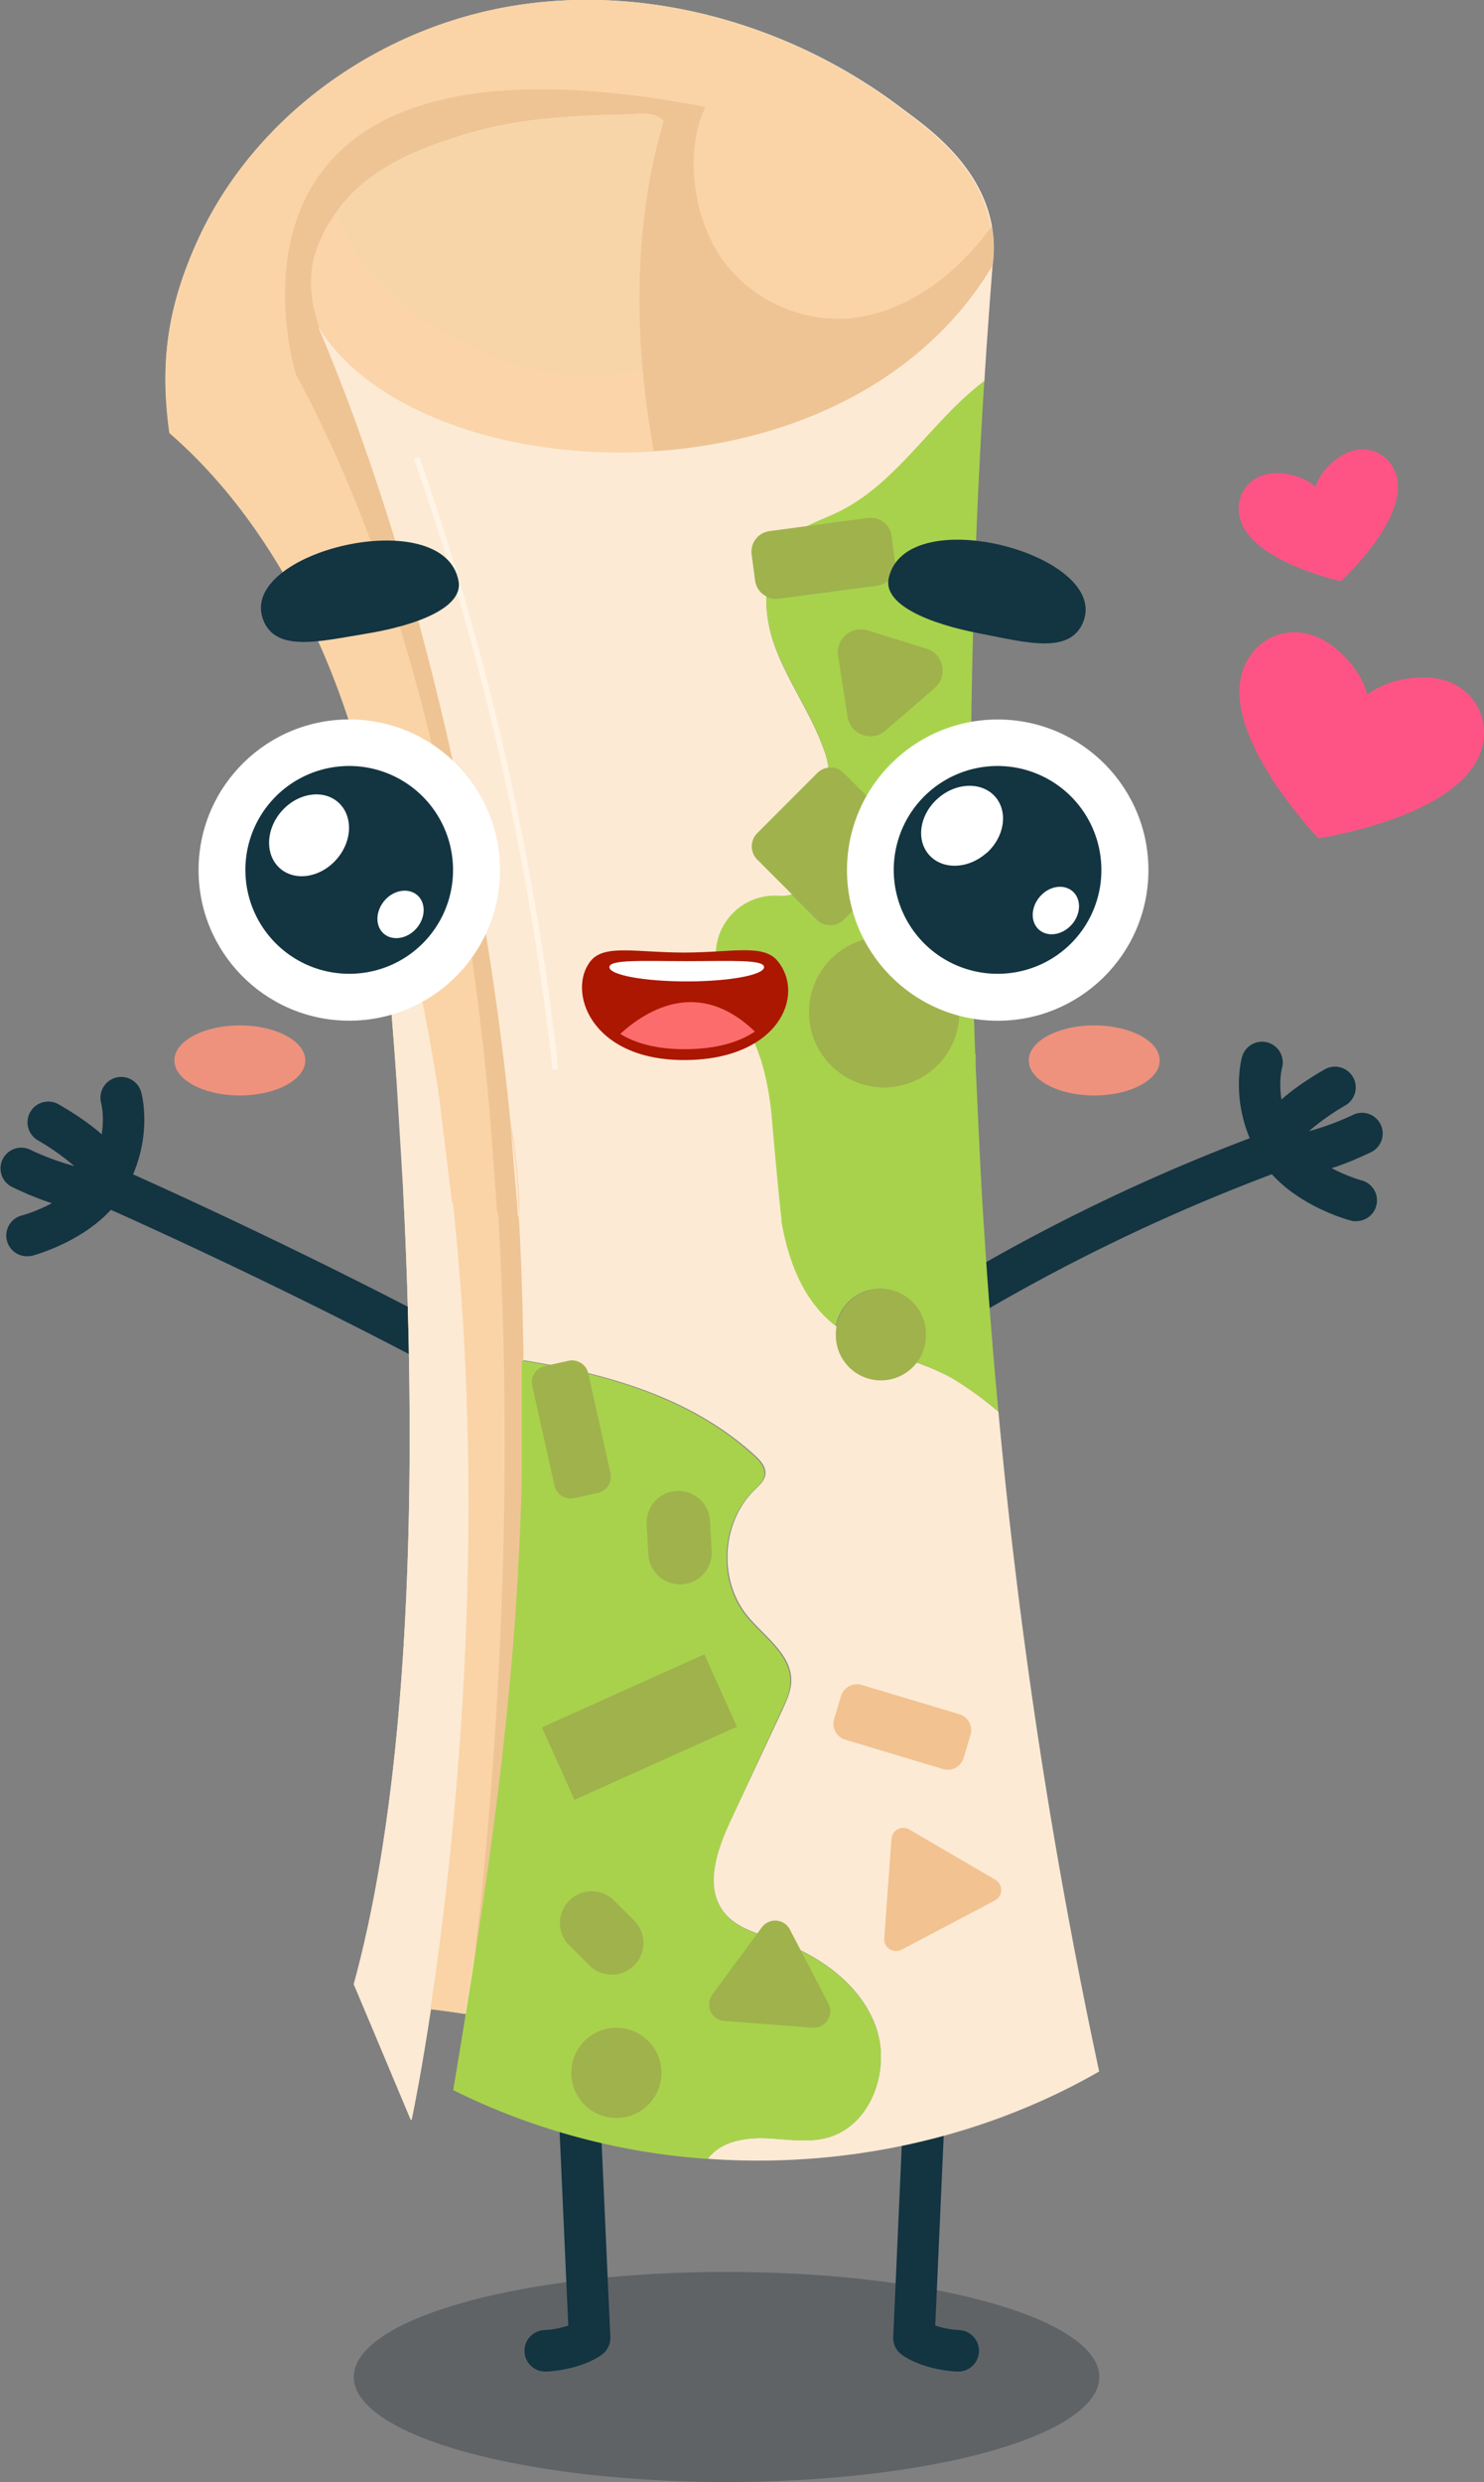 <svg xmlns="http://www.w3.org/2000/svg" viewBox="0 0 358.21 598.65"><rect x="0" y="0" width="358.21" height="598.65" fill="#808080" stroke="none"/><defs><style>.cls-1{isolation:isolate;}.cls-2{mix-blend-mode:multiply;opacity:0.26;}.cls-3{fill:#000f1b;}.cls-4{fill:#133441;}.cls-5{fill:#fe5485;}.cls-6{fill:#fcead4;}.cls-7{fill:#f7d5a8;}.cls-8{fill:#fad4a7;}.cls-9{fill:#eec494;}.cls-10{fill:#fbd4a9;}.cls-11{fill:#fff4e5;}.cls-12{fill:#a8d24c;}.cls-13{fill:#a0b24c;}.cls-14{fill:#f2c291;}.cls-15{fill:#fff;}.cls-16{fill:#ee927e;}.cls-17{fill:#ab1700;}.cls-18{fill:#fd6c6c;}</style></defs><g class="cls-1"><g id="Layer_2" data-name="Layer 2"><g id="Layer_2-2" data-name="Layer 2"><g class="cls-2"><ellipse class="cls-3" cx="175.37" cy="573.31" rx="89.98" ry="25.34"/></g><path class="cls-4" d="M226.61,322a5,5,0,0,1-2.62-9.28A458.46,458.46,0,0,1,305.76,273a5,5,0,0,1,3.26,9.47,456.72,456.72,0,0,0-79.79,38.78A5,5,0,0,1,226.61,322Z"/><path class="cls-4" d="M327.33,294.56a5,5,0,0,1-1.26-.16c-.62-.16-15.28-4.07-21.93-15-7.62-12.5-4.47-24-4.33-24.49a5,5,0,0,1,9.64,2.71c-.1.41-2,8,3.25,16.57,4.48,7.35,15.77,10.46,15.89,10.49a5,5,0,0,1-1.26,9.85Z"/><path class="cls-4" d="M312.31,283.45c-3.73,0-6.77-1.22-8.36-4.37-3.9-7.73,6.44-15.76,15.79-21.14a5,5,0,1,1,5,8.68,58.2,58.2,0,0,0-8.8,6.22,63.06,63.06,0,0,0,10.77-4,5,5,0,0,1,4.35,9C325,280.76,317.87,283.45,312.31,283.45Z"/><path class="cls-4" d="M107.27,330.46a5,5,0,0,1-2.35-.59c-40.31-21.43-80-38.9-80.44-39.07a5,5,0,0,1,4-9.18c.4.18,40.49,17.8,81.12,39.41a5,5,0,0,1-2.35,9.43Z"/><path class="cls-4" d="M6.55,303a5,5,0,0,1-1.25-9.85c.1,0,11.38-3.08,15.89-10.49,5.28-8.66,3.27-16.45,3.25-16.53a5,5,0,1,1,9.63-2.74c.14.48,3.29,12-4.33,24.48-6.64,10.9-21.31,14.81-21.93,15A5,5,0,0,1,6.55,303Z"/><path class="cls-4" d="M21.57,291.88c-5.56,0-12.65-2.69-18.74-5.63a5,5,0,0,1,4.35-9,63.51,63.51,0,0,0,10.76,4,59.09,59.09,0,0,0-8.79-6.21,5,5,0,1,1,5-8.68c9.36,5.37,19.69,13.41,15.8,21.13C28.34,290.67,25.3,291.88,21.57,291.88Zm-.79-7.39h0Z"/><path class="cls-4" d="M231.15,572h-.34c-8.48-.57-12.82-3.81-13.29-4.18a5,5,0,0,1-1.91-4.16l2.63-58.9a5,5,0,0,1,10,.45l-2.49,55.69a21.55,21.55,0,0,0,5.72,1.1,5,5,0,0,1-.33,10Z"/><path class="cls-4" d="M131.77,572a5,5,0,0,1-.33-10,21.32,21.32,0,0,0,5.73-1.1l-2.49-55.69a5,5,0,0,1,10-.45l2.64,58.9a5,5,0,0,1-1.91,4.16c-.47.37-4.82,3.61-13.3,4.18Z"/><path class="cls-5" d="M343.11,163.39c-8.8.24-13.08,4.25-13.08,4.25s-.95-5.8-7.77-11.36c-8.63-7.05-19.17-3.64-22.27,5.44-5.42,15.87,18.24,40.47,18.24,40.47s33.78-5,39.19-20.89C360.52,172.21,354.25,163.08,343.11,163.39Z"/><path class="cls-5" d="M323,110.44c-4.62,3.3-5.47,7-5.47,7s-2.59-2.76-8.25-3.28c-7.16-.66-11.57,5-9.95,10.94,2.82,10.45,24.35,15.08,24.35,15.08s16.26-14.87,13.43-25.31C335.47,108.88,328.83,106.26,323,110.44Z"/><path class="cls-6" d="M265.32,499.63c-28.43,16.31-61.8,23.39-94.47,21.06,2.88-4,8.48-5.11,13.46-5,5.18.15,10.49,1.24,15.49-.14,10.57-2.93,15.35-16.62,11.53-26.92s-13.8-17.15-24.16-20.78c-4.47-1.56-9.41-2.85-12.37-6.55-4.92-6.18-1.74-15.22,1.62-22.37l12.42-26.47c1-2.22,2.11-4.52,2.15-7,.11-6.57-6.62-10.79-10.72-15.91-6.9-8.62-6.05-22.43,1.84-30.14,1.13-1.1,2.46-2.24,2.64-3.81.2-1.79-1.19-3.33-2.52-4.55-15.2-13.91-35.37-19.71-56.07-23l0,3.2c0,.54,0,1.06,0,1.6s0,1.05,0,1.58q0,2.67,0,5.31v1.34c0,1.35,0,2.71,0,4.05s0,2.37,0,3.56c0,.25,0,.49,0,.74,0,.76,0,1.52,0,2.28s0,1.51,0,2.27l-.06,2.72c0,.6,0,1.19,0,1.79l-.06,2.24-.06,1.81q-.15,4.45-.34,8.85l-.08,1.64-.06,1.3c0,.64-.07,1.28-.1,1.92s-.07,1.44-.11,2.17a.19.19,0,0,0,0,.08l-.12,2.14q-.19,3.29-.41,6.57c0,.53-.08,1.07-.11,1.62-.1,1.4-.2,2.8-.31,4.2,0,.48-.07.95-.11,1.43q-.32,4.17-.69,8.34c-.06.63-.11,1.25-.17,1.88-.08.91-.17,1.83-.26,2.75l-.15,1.63-.18,1.85-.24,2.29c-.15,1.53-.31,3.07-.48,4.6,0,.42-.09.84-.13,1.26-.49,4.47-1,9-1.58,13.53-.11.85-.22,1.71-.32,2.57s-.25,1.92-.37,2.89h0l-.39,2.9c-.27,2.06-.54,4.13-.83,6.21-.21,1.55-.43,3.1-.65,4.66s-.46,3.21-.7,4.82c-.07.52-.15,1-.23,1.58q-.41,2.77-.83,5.61c-.24,1.61-.49,3.23-.74,4.87-.13.81-.25,1.63-.38,2.45-.23,1.54-.48,3.09-.72,4.64-.41,2.57-.82,5.15-1.25,7.78,0,0,0,.08,0,.13-.12.68-.23,1.37-.34,2.06-2.84-.46-5.7-.85-8.56-1.17-2.57,16.95-4.68,26.78-4.68,26.78L85.39,478.58c14.81-54.05,15-131.4,11.89-192l-1.55-25.7h0q-.42-6.15-.87-11.89l-.09-1.12c-.18-2.26-.35-4.46-.54-6.61q-.11-1.29-.21-2.55l0,0,0-.36c0-.28,0-.56-.07-.85a8.24,8.24,0,0,1,0-.86,27.57,27.57,0,0,0-.08-3.4c-.1-1.14-.25-2.27-.41-3.41s-.18-2.3-.36-3.44c-.09-.57-.2-1.13-.29-1.7,0-.37-.07-.73-.11-1.09s-.09-1-.14-1.42l-.09-1c-.41-4.2-.8-8-1.16-11.38,0-.33-.07-.66-.11-1,0-.53-.11-1-.16-1.55,0-.33-.08-.67-.11-1s-.07-.65-.11-1-.07-.62-.1-.93c-.31-2.77-.58-5.1-.8-6.94l-.06-.55c-.12-1-.22-1.78-.3-2.44,0-.12,0-.24,0-.36-.08-.66-.14-1.13-.18-1.39a.17.17,0,0,0,0-.07,1.14,1.14,0,0,1,0-.15h0c-7.27-32.71-23.41-66.33-48.41-88C38.48,87.35,40.52,73.79,47.7,58c13.7-30.1,44-51.39,76.61-56.64s67,4.75,93.34,24.72c5.23,3.95,19.12,13.18,21.79,28.49a30.63,30.63,0,0,1,.15,9.5v0s0,0,0,0Q238.49,78,237.6,92h0c-.76.59-1.51,1.18-2.25,1.8-11.44,9.53-19.59,23.28-33,29.81-3.76,1.84-7.89,3.07-11.12,5.74-4.31,3.58-6.14,9-6.25,14.7,0,.38,0,.76,0,1.13a33.09,33.09,0,0,0,1.9,10.24c3.12,8.84,8.89,16.57,12,25.41a18.1,18.1,0,0,1,1.24,5.9v.16a9.23,9.23,0,0,1-.15,1.66c-1,5.46-6.87,9.26-7.21,14.8,0,.2,0,.4,0,.6,0,2.39.69,5.14.7,7.44,0,1.92-.46,3.52-2.2,4.37-1.33.65-2.89.41-4.38.39A14.29,14.29,0,0,0,173,229q0,.48,0,1v.26c.11,7,5.25,13.14,8.44,19.58,3,6,4.26,12.43,5,19.06,0,0,0,0,0,.13.14,1.67,1.61,18.52,2.45,25.59h-.08c0,.12,0,.24.07.36v0c.06.32.11.64.18,1v0c1.75,9,5.2,17.69,12.21,23.4,8.17,6.66,19.45,7.9,28.63,13.06A79.86,79.86,0,0,1,241,340.5,1348.8,1348.8,0,0,0,265.32,499.63Z"/><path class="cls-6" d="M92.75,224.6c0-.58-.11-1.14-.16-1.69h0c0,.57.12,1.13.21,1.69Z"/><path class="cls-6" d="M234.63,227.06c0,2.12.09,4.23.14,6.35,0,.55,0,1.1,0,1.65L234.5,219l0,2.45C234.56,223.32,234.59,225.19,234.63,227.06Z"/><path class="cls-7" d="M75.87,62c-1.48,5.73-.68,11.85,1.53,17.67,12.92,20,46.25,31.33,80.41,29.19-1.18-6.4-2.09-13-2.68-19.77-1.73-20.18-.53-41.3,5.13-59.84-2.15-2.55-5.93-1.7-9.25-1.63-12.46.26-25,.91-37,4.31S89.48,40.2,82,50.15c-.26.35-.53.72-.79,1.09A33.87,33.87,0,0,0,75.87,62Z"/><path class="cls-8" d="M124.19,278.45c.42,3.43.72,6.88.88,10.34,0,.32,0,.65,0,1l.37,3.72q0-4.61-.42-9.2-.42-5.21-1.21-10.37c-.22-1.42-.46-2.83-.72-4.24l.37,3.8C123.76,275.13,124,276.79,124.19,278.45Z"/><path class="cls-8" d="M109.09,289.89v0s0,.05,0,.07a.06.06,0,0,0,0,0h0v0l0,.07h0l.17.05.24,2.22c.16,1.56.32,3.11.46,4.67l.21,2.21c0,.51.1,1,.14,1.53l.3,3.38.15,1.89c0,.28.05.57.07.85l.15,1.81.24,3.27c.08,1,.15,2.07.22,3.11,0,.43.06.87.08,1.3.14,2.08.27,4.16.38,6.22.05.77.09,1.53.13,2.29l.06,1.29q.18,3.51.32,7l.09,2.13.06,1.68q.13,3.88.23,7.72c0,.3,0,.59,0,.89s0,.72,0,1.08l.06,2.59c0,.46,0,.92,0,1.38s0,.79,0,1.19c0,1.41,0,2.82.05,4.22,0,.52,0,1.05,0,1.57,0,.86,0,1.72,0,2.58,0,9.61-.12,19-.41,28.05q-.24,7.08-.58,13.9c-.06,1.25-.12,2.48-.19,3.71l0,.69q-.16,2.85-.34,5.66c-.14,2.34-.3,4.66-.46,7-.12,1.82-.26,3.61-.39,5.39-1.87,24.37-4.52,45-6.8,60.06,2.86.32,5.72.71,8.56,1.17.11-.69.22-1.38.34-2.06,0,0,0-.09,0-.13.43-2.63.84-5.21,1.25-7.78l.72-4.64c.13-.82.25-1.64.38-2.45.25-1.64.5-3.26.74-4.87q.42-2.84.83-5.61c.08-.53.16-1.06.23-1.58.24-1.61.47-3.22.7-4.82s.44-3.11.65-4.66c.29-2.08.56-4.15.83-6.21l.39-2.9h0c.12-1,.25-1.93.37-2.89s.21-1.72.32-2.57c.57-4.56,1.09-9.06,1.58-13.53,0-.42.09-.84.13-1.26.17-1.53.33-3.07.48-4.6l.24-2.29.18-1.85.15-1.63c.09-.92.18-1.84.26-2.75.06-.63.11-1.25.17-1.88q.38-4.17.69-8.34c0-.48.07-.95.11-1.43.11-1.4.21-2.8.31-4.2,0-.55.07-1.09.11-1.62q.21-3.28.41-6.57l.12-2.14a.19.19,0,0,1,0-.08c0-.73.07-1.45.11-2.17s.07-1.28.1-1.92l.06-1.3.08-1.64q.19-4.4.34-8.85l.06-1.81.06-2.24c0-.6,0-1.19,0-1.79l.06-2.72c0-.76,0-1.51,0-2.27s0-1.52,0-2.28c0-.25,0-.49,0-.74,0-1.19,0-2.37,0-3.56s0-2.7,0-4.05v-1.34q0-2.64,0-5.31v-1.58c0-.54,0-1.06,0-1.6l0-3.2,0-2.38c0-1.58,0-3.18-.09-4.79,0-.77,0-1.54-.05-2.31q-.12-5.94-.35-12.09-.23-6.46-.62-13.13h0l.18,0c0-1.23,0-2.45-.09-3.68l-1.61-16.29c-.27-1.69-.57-3.38-.9-5.06,0-.17.24-.21.27,0,.09.44.17.87.26,1.3l0-.25c-6.34-64-23-136.16-46.5-191.07.26.44.53.87.8,1.3-2.21-5.82-3-11.94-1.53-17.67a33.87,33.87,0,0,1,5.32-10.75c.26-.37.53-.74.79-1.09,7.5-9.95,20-14.81,32-18.23s24.57-4.05,37-4.31c3.32-.07,7.1-.92,9.25,1.63-5.66,18.54-6.86,39.66-5.13,59.84.59,6.74,1.5,13.37,2.68,19.77,31.82-2,64.35-15.65,81.78-44.73v0a30.63,30.63,0,0,0-.15-9.5c-2.67-15.31-16.56-24.54-21.79-28.49-26.38-20-60.69-30-93.34-24.72S61.4,27.93,47.7,58c-7.18,15.76-9.22,29.32-6.83,46.45,25,21.65,41.14,55.27,48.41,88v0q.83,2.53,1.6,5.09c.09.29.18.57.26.86h0q2.91,9.47,5.33,19.07c4,15.82,7.19,31.81,9.61,47.74h0"/><path class="cls-8" d="M109.11,289.76v0h0v0"/><path class="cls-9" d="M204.86,76.79a34.73,34.73,0,0,1-30.79-14.6c-6.72-9.8-8.95-25.65-3.82-36.39C43.22,1.27,71.48,90.44,71.48,90.44,99.42,142,112.71,206.59,118.23,268.49q2.35.5,4.86.93h0c-6.34-64-23-136.16-46.5-191.07.26.44.53.87.8,1.3-2.21-5.82-3-11.94-1.53-17.67a33.87,33.87,0,0,1,5.32-10.75c.26-.37.53-.74.79-1.09,7.5-9.95,20-14.81,32-18.23s24.57-4.05,37-4.31c3.32-.07,7.1-.92,9.25,1.63-5.66,18.54-6.86,39.66-5.13,59.84.59,6.75,1.5,13.37,2.68,19.77,31.82-2,64.35-15.65,81.78-44.73v0a30.63,30.63,0,0,0-.15-9.5A77.14,77.14,0,0,1,232.17,63C224.77,70.3,215.23,75.93,204.86,76.79Z"/><path class="cls-9" d="M126.21,339.81v1.34c0,1.35,0,2.71,0,4.05s0,2.38,0,3.56c0,.25,0,.49,0,.74,0,.76,0,1.52,0,2.28s0,1.51,0,2.27l-.06,2.72c0,.6,0,1.19,0,1.79l-.06,2.24-.06,1.81q-.15,4.45-.34,8.85l-.08,1.64-.06,1.3c0,.64-.07,1.28-.1,1.92s-.07,1.44-.11,2.17a.19.19,0,0,0,0,.08l-.12,2.14q-.19,3.29-.41,6.57c0,.53-.08,1.07-.11,1.62-.1,1.4-.2,2.8-.31,4.2,0,.48-.07.95-.11,1.43q-.32,4.17-.69,8.34c-.06.63-.11,1.25-.17,1.88-.08.91-.17,1.83-.26,2.75l-.15,1.63-.18,1.85-.24,2.29c-.15,1.53-.31,3.07-.48,4.6,0,.42-.09.84-.13,1.26-.49,4.47-1,9-1.58,13.53-.11.85-.22,1.71-.32,2.57s-.25,1.92-.37,2.89h0l-.39,2.9c-.27,2.06-.54,4.13-.83,6.21-.21,1.55-.43,3.1-.65,4.66s-.46,3.21-.7,4.82c-.07.52-.15,1-.23,1.58q-.41,2.77-.83,5.61c-.24,1.61-.49,3.23-.74,4.87-.13.81-.25,1.63-.38,2.45-.23,1.54-.48,3.09-.72,4.64-.41,2.57-.82,5.15-1.25,7.78,1-6.49,10.32-73.5,8.62-156.24-.24-11.36-.68-23-1.38-34.86,1.64.31,3.32.6,5,.87q.39,6.66.62,13.13.23,6.15.35,12.09c0,.77,0,1.54.05,2.31,0,1.61.06,3.21.09,4.79l0,2.38,0,3.2c0,.54,0,1.06,0,1.6s0,1.05,0,1.58Q126.23,337.17,126.21,339.81Z"/><path class="cls-10" d="M157.81,108.85c-1.18-6.4-2.09-13-2.68-19.77a56.93,56.93,0,0,1-13.07,1.39c-14.63-.13-28.95-5.6-40.86-14.11-8.78-6.27-16.61-15.15-20-25.12A33.87,33.87,0,0,0,75.87,62c-1.48,5.73-.68,11.85,1.53,17.67C90.32,99.7,123.65,111,157.81,108.85Z"/><path class="cls-6" d="M97.3,286.54h0c3.09,60.66,2.91,138-11.9,192.05l13.8,32.87s2.1-9.83,4.67-26.78c5.85-38.58,14.12-114.08,5.46-194.48Q103,288.56,97.3,286.54Z"/><path class="cls-6" d="M106.09,265.25c-2.42-15.93-5.58-31.92-9.61-47.74q-2.43-9.58-5.32-19.07h0c-.08-.29-.17-.57-.26-.86-.52-1.7-1-3.39-1.6-5.09l0-.05s3.66,28.09,6.46,68.4a60.15,60.15,0,0,0,10.36,4.41Z"/><path class="cls-11" d="M101.23,110.24l-1.31.46A665.75,665.75,0,0,1,133.36,258l1.38-.15A667.42,667.42,0,0,0,101.23,110.24Z"/><path class="cls-12" d="M236.81,284.51c0-.66-.07-1.31-.11-2h0l-1.19-25.26v-3l-.11.06q-.39-10.51-.64-21c-.05-2.12-.1-4.23-.14-6.35,0-1.87-.07-3.74-.1-5.61-.7-43.43.37-86.75,3.07-129.48-.76.59-1.52,1.19-2.26,1.81-11.44,9.53-19.59,23.28-33,29.81-2.51,1.22-5.18,2.18-7.64,3.48l14.91-2a4.87,4.87,0,0,1,.66,0,5,5,0,0,1,4.93,4.32l.84,6.34a5,5,0,0,1-4.28,5.59l-23.93,3.18a4.89,4.89,0,0,1-.66,0,5,5,0,0,1-2.2-.52,32.47,32.47,0,0,0,1.9,11.38c3.12,8.85,8.89,16.58,12,25.42a21.65,21.65,0,0,1,1.15,4.44h.37a4.49,4.49,0,0,1,3.19,1.32l14.5,14.49a4.53,4.53,0,0,1,0,6.39l-14.5,14.49a4.51,4.51,0,0,1-6.38,0l-6.12-6.12c-1.3.56-2.8.34-4.23.32a14.29,14.29,0,0,0-14,12.83c-.52,7.57,5,14,8.41,20.8,3,6,4.29,12.58,5,19.29a.24.24,0,0,1,0-.09.38.38,0,0,0,0,.1V269a.71.71,0,0,1,0,.15h0c.23,2.54,1.63,18.53,2.44,25.38h-.08c0,.12,0,.24.07.36v0c.06.32.11.64.18,1v0c1.75,9,5.2,17.69,12.21,23.4l.69.55a10.88,10.88,0,1,1,19.22,8.66,58.59,58.59,0,0,1,8.72,3.85A79.86,79.86,0,0,1,241,340.5Q238.39,312.57,236.81,284.51ZM213.43,226a18.14,18.14,0,0,1,10.14,33.17h0a18.11,18.11,0,0,1-7.49,2.9,17.87,17.87,0,0,1-2.65.19,18.13,18.13,0,1,1,0-36.26Z"/><path class="cls-12" d="M223.57,259.21a18.11,18.11,0,0,1-7.49,2.9C218.69,261.19,221.17,260.21,223.57,259.21Z"/><path class="cls-12" d="M213.7,176.24a5.46,5.46,0,0,1-3.6,1.35,5.54,5.54,0,0,1-5.51-4.7l-2.29-14.7a5.55,5.55,0,0,1,5.46-6.4,5.67,5.67,0,0,1,1.66.25l14.22,4.41a5.54,5.54,0,0,1,2,9.49Z"/><path class="cls-12" d="M211.79,141.19l-23.93,3.18a4.89,4.89,0,0,1-.66,0,5,5,0,0,1-2.2-.52c.11-5.68,1.95-11.11,6.25-14.68a20,20,0,0,1,3.48-2.26l14.91-2a4.87,4.87,0,0,1,.66,0,5,5,0,0,1,4.93,4.32l.84,6.34A5,5,0,0,1,211.79,141.19Z"/><path class="cls-12" d="M218.16,207.33l-14.5,14.49a4.51,4.51,0,0,1-6.38,0l-6.12-6.12.15-.07c4-2,1.25-8,1.52-12.41.34-5.54,6.2-9.34,7.21-14.8a10.92,10.92,0,0,0,.06-3.28h.37a4.49,4.49,0,0,1,3.19,1.32l14.5,14.49A4.53,4.53,0,0,1,218.16,207.33Z"/><path class="cls-12" d="M225.62,165.94l-11.92,10.3a5.46,5.46,0,0,1-3.6,1.35,5.54,5.54,0,0,1-5.51-4.7l-2.29-14.7a5.55,5.55,0,0,1,5.46-6.4,5.67,5.67,0,0,1,1.66.25l14.22,4.41A5.54,5.54,0,0,1,225.62,165.94Z"/><path class="cls-12" d="M231.56,244.17a18.13,18.13,0,0,1-8,15h0a18.11,18.11,0,0,1-7.49,2.9,17.87,17.87,0,0,1-2.65.19,18.13,18.13,0,1,1,18.13-18.13Z"/><path class="cls-12" d="M223.51,321.73a10.83,10.83,0,0,1-2.37,6.79c-6.69-2.45-13.63-4.39-19.22-8.66a10.88,10.88,0,0,1,21.59,1.87Z"/><path class="cls-12" d="M199.8,515.58c-5,1.38-10.31.29-15.49.14-5-.14-10.58,1-13.46,5a163.32,163.32,0,0,1-61.46-16.6q1.59-9.37,3-18.25c.11-.69.22-1.38.34-2.06,0,0,0-.09,0-.13.43-2.63.84-5.21,1.25-7.78.24-1.55.49-3.1.72-4.64.13-.82.25-1.64.38-2.45.25-1.64.5-3.26.74-4.87q.42-2.84.83-5.61c.08-.53.16-1.06.23-1.58.24-1.61.47-3.22.7-4.82s.44-3.11.65-4.66c.29-2.08.56-4.15.83-6.21.14-1,.26-1.94.39-2.9h0c.12-1,.25-1.93.37-2.89s.21-1.72.32-2.57c.57-4.56,1.09-9.06,1.58-13.53,0-.42.09-.84.13-1.26.17-1.53.33-3.07.48-4.6l.24-2.29.18-1.85.15-1.63c.09-.92.18-1.84.26-2.75.06-.63.11-1.25.17-1.88q.38-4.17.69-8.34c0-.48.07-.95.11-1.43.11-1.4.21-2.8.31-4.2,0-.54.07-1.08.11-1.62q.21-3.28.41-6.57l.12-2.14a.19.19,0,0,1,0-.08c0-.73.07-1.45.11-2.17s.07-1.28.1-1.92l.06-1.3.08-1.64q.19-4.4.34-8.85l.06-1.81.06-2.24c0-.6,0-1.19,0-1.79l.06-2.72c0-.76,0-1.51,0-2.27s0-1.52,0-2.28c0-.25,0-.49,0-.74,0-1.19,0-2.37,0-3.56s0-2.7,0-4.05v-1.34q0-2.64,0-5.31c0-.53,0-1.06,0-1.58s0-1.06,0-1.6l0-3.2c20.7,3.28,40.87,9.08,56.07,23,1.33,1.22,2.72,2.76,2.52,4.55-.18,1.57-1.51,2.71-2.64,3.81-7.89,7.71-8.74,21.52-1.84,30.14,4.1,5.12,10.83,9.34,10.72,15.91,0,2.45-1.11,4.75-2.15,7L176.42,439c-3.36,7.15-6.54,16.19-1.62,22.37,3,3.7,7.9,5,12.37,6.55,10.36,3.63,20.34,10.5,24.16,20.78S210.37,512.65,199.8,515.58Z"/><path class="cls-13" d="M211.79,141.19l-23.93,3.18a4.89,4.89,0,0,1-.66,0,5,5,0,0,1-4.93-4.33l-.84-6.34a5,5,0,0,1,4.27-5.59l9-1.2,14.91-2a4.87,4.87,0,0,1,.66,0,5,5,0,0,1,4.93,4.32l.84,6.34A5,5,0,0,1,211.79,141.19Z"/><path class="cls-14" d="M231.5,413.44,208,406.39a3.93,3.93,0,0,0-1.16-.17A4.06,4.06,0,0,0,203,409.1l-1.65,5.51a4,4,0,0,0,2.71,5l23.52,7.06a4.17,4.17,0,0,0,1.16.17,4,4,0,0,0,3.87-2.88l1.65-5.51A4,4,0,0,0,231.5,413.44Z"/><path class="cls-13" d="M142,331.27a4,4,0,0,0-3.93-3.15,3.83,3.83,0,0,0-.88.1l-5.64,1.26a4,4,0,0,0-3.06,4.81l5.35,24a4,4,0,0,0,3.93,3.15,3.77,3.77,0,0,0,.88-.1l5.65-1.25a4,4,0,0,0,3.05-4.81Z"/><path class="cls-13" d="M164.57,382.13a7.65,7.65,0,0,0,7.22-8.07l-.4-7.23a7.66,7.66,0,0,0-7.64-7.24h-.43a7.66,7.66,0,0,0-7.22,8.07l.4,7.24a7.65,7.65,0,0,0,7.64,7.23Z"/><path class="cls-13" d="M147.8,458A7.66,7.66,0,0,0,137,468.8l5.13,5.12a7.66,7.66,0,1,0,10.81-10.85Z"/><path class="cls-13" d="M218.16,207.33l-14.5,14.49a4.51,4.51,0,0,1-6.38,0l-6.12-6.12-8.37-8.37a4.51,4.51,0,0,1,0-6.39l14.49-14.49a4.49,4.49,0,0,1,2.82-1.31h.37a4.49,4.49,0,0,1,3.19,1.32l14.5,14.49A4.53,4.53,0,0,1,218.16,207.33Z"/><rect class="cls-13" x="132.85" y="406.96" width="43" height="19.17" transform="translate(-157.25 99.94) rotate(-24.21)"/><path class="cls-14" d="M240.24,453.37l-20.77-12.11a2.8,2.8,0,0,0-1.43-.39,2.85,2.85,0,0,0-2.85,2.65l-1.75,24a2.85,2.85,0,0,0,2.85,3.06,2.81,2.81,0,0,0,1.33-.33l22.51-11.86A2.86,2.86,0,0,0,240.24,453.37Z"/><path class="cls-13" d="M190.65,465.36a4,4,0,0,0-6.74-.52l-12,16.27a4,4,0,0,0,2.91,6.34l21.32,1.62h.32a4,4,0,0,0,3.51-5.83Z"/><path class="cls-13" d="M225.62,165.94l-11.92,10.3a5.46,5.46,0,0,1-3.6,1.35,5.54,5.54,0,0,1-5.51-4.7l-2.29-14.7a5.55,5.55,0,0,1,5.46-6.4,5.67,5.67,0,0,1,1.66.25l14.22,4.41A5.54,5.54,0,0,1,225.62,165.94Z"/><path class="cls-13" d="M231.56,244.17a18.13,18.13,0,0,1-8,15h0a18.11,18.11,0,0,1-7.49,2.9,17.87,17.87,0,0,1-2.65.19,18.13,18.13,0,1,1,18.13-18.13Z"/><circle class="cls-13" cx="148.78" cy="499.96" r="10.88"/><path class="cls-13" d="M223.51,321.73a10.88,10.88,0,1,1-21.75,0,10.57,10.57,0,0,1,.16-1.87,10.88,10.88,0,0,1,21.59,1.87Z"/><polygon class="cls-9" points="118.23 268.49 120.01 292.55 125.02 293.42 123.1 269.43 118.23 268.49"/><path class="cls-12" d="M186.41,269.15c0-.06,0-.11,0-.15A.71.71,0,0,1,186.41,269.15Z"/><path class="cls-12" d="M188.85,294.54l2-.25L189,295.91v0C189,295.5,188.91,295,188.85,294.54Z"/><ellipse class="cls-15" cx="84.31" cy="209.85" rx="36.33" ry="36.38" transform="translate(-126.54 291.63) rotate(-89.31)"/><path class="cls-4" d="M109.33,208.77a25.06,25.06,0,1,0-24,26.08A25,25,0,0,0,109.33,208.77Zm-28.11-1.49c-3.87,4.41-10,5.37-13.64,2.16s-3.48-9.39.4-13.79,10-5.36,13.64-2.15S85.1,202.88,81.22,207.28Zm19.29,16.65c-2.24,2.55-5.78,3.1-7.89,1.25s-2-5.43.23-8,5.77-3.1,7.89-1.25S102.75,221.38,100.51,223.93Z"/><ellipse class="cls-15" cx="240.82" cy="209.85" rx="36.33" ry="36.38" transform="translate(28.26 448.29) rotate(-89.35)"/><path class="cls-4" d="M265.83,208.77a25.06,25.06,0,1,0-23.95,26.08A25,25,0,0,0,265.83,208.77Zm-27.76-3c-4.4,3.88-10.58,4.07-13.81.42s-2.27-9.74,2.13-13.62,10.58-4.07,13.81-.43S242.47,201.94,238.07,205.82ZM258.7,223c-2.25,2.54-5.78,3.1-7.9,1.24s-2-5.43.23-8,5.78-3.1,7.9-1.24S260.94,220.48,258.7,223Z"/><path class="cls-4" d="M214.51,139.49c-1.35,6.29,9.53,10.91,21.94,13.29,11.11,2.13,21.75,5.2,25-2.72C268.06,133.76,218.58,120.55,214.51,139.49Z"/><path class="cls-4" d="M63.51,149.45c3,8,13.73,5.22,24.89,3.39,12.48-2.05,23.47-6.38,22.29-12.7C107.13,121.1,57.32,133,63.51,149.45Z"/><ellipse class="cls-16" cx="264.13" cy="255.77" rx="15.8" ry="8.45"/><ellipse class="cls-16" cx="57.89" cy="255.77" rx="15.8" ry="8.45"/><path class="cls-17" d="M187.67,231.75c6.91,8.36.18,23.93-22.55,23.93s-28.31-16.83-22.52-23.93c3.32-4.07,11-2,22.52-2S184.24,227.6,187.67,231.75Z"/><path class="cls-15" d="M184.43,233.26c0,1.9-8.36,3.45-18.67,3.45s-18.67-1.55-18.67-3.45,8.36-1.44,18.67-1.44S184.43,231.35,184.43,233.26Z"/><path class="cls-18" d="M149.71,249.37c3.52,2.19,8.62,3.69,15.51,3.69,7.72,0,13.32-1.75,17-4.26C169,236.09,156.63,243.1,149.71,249.37Z"/></g></g></g></svg>